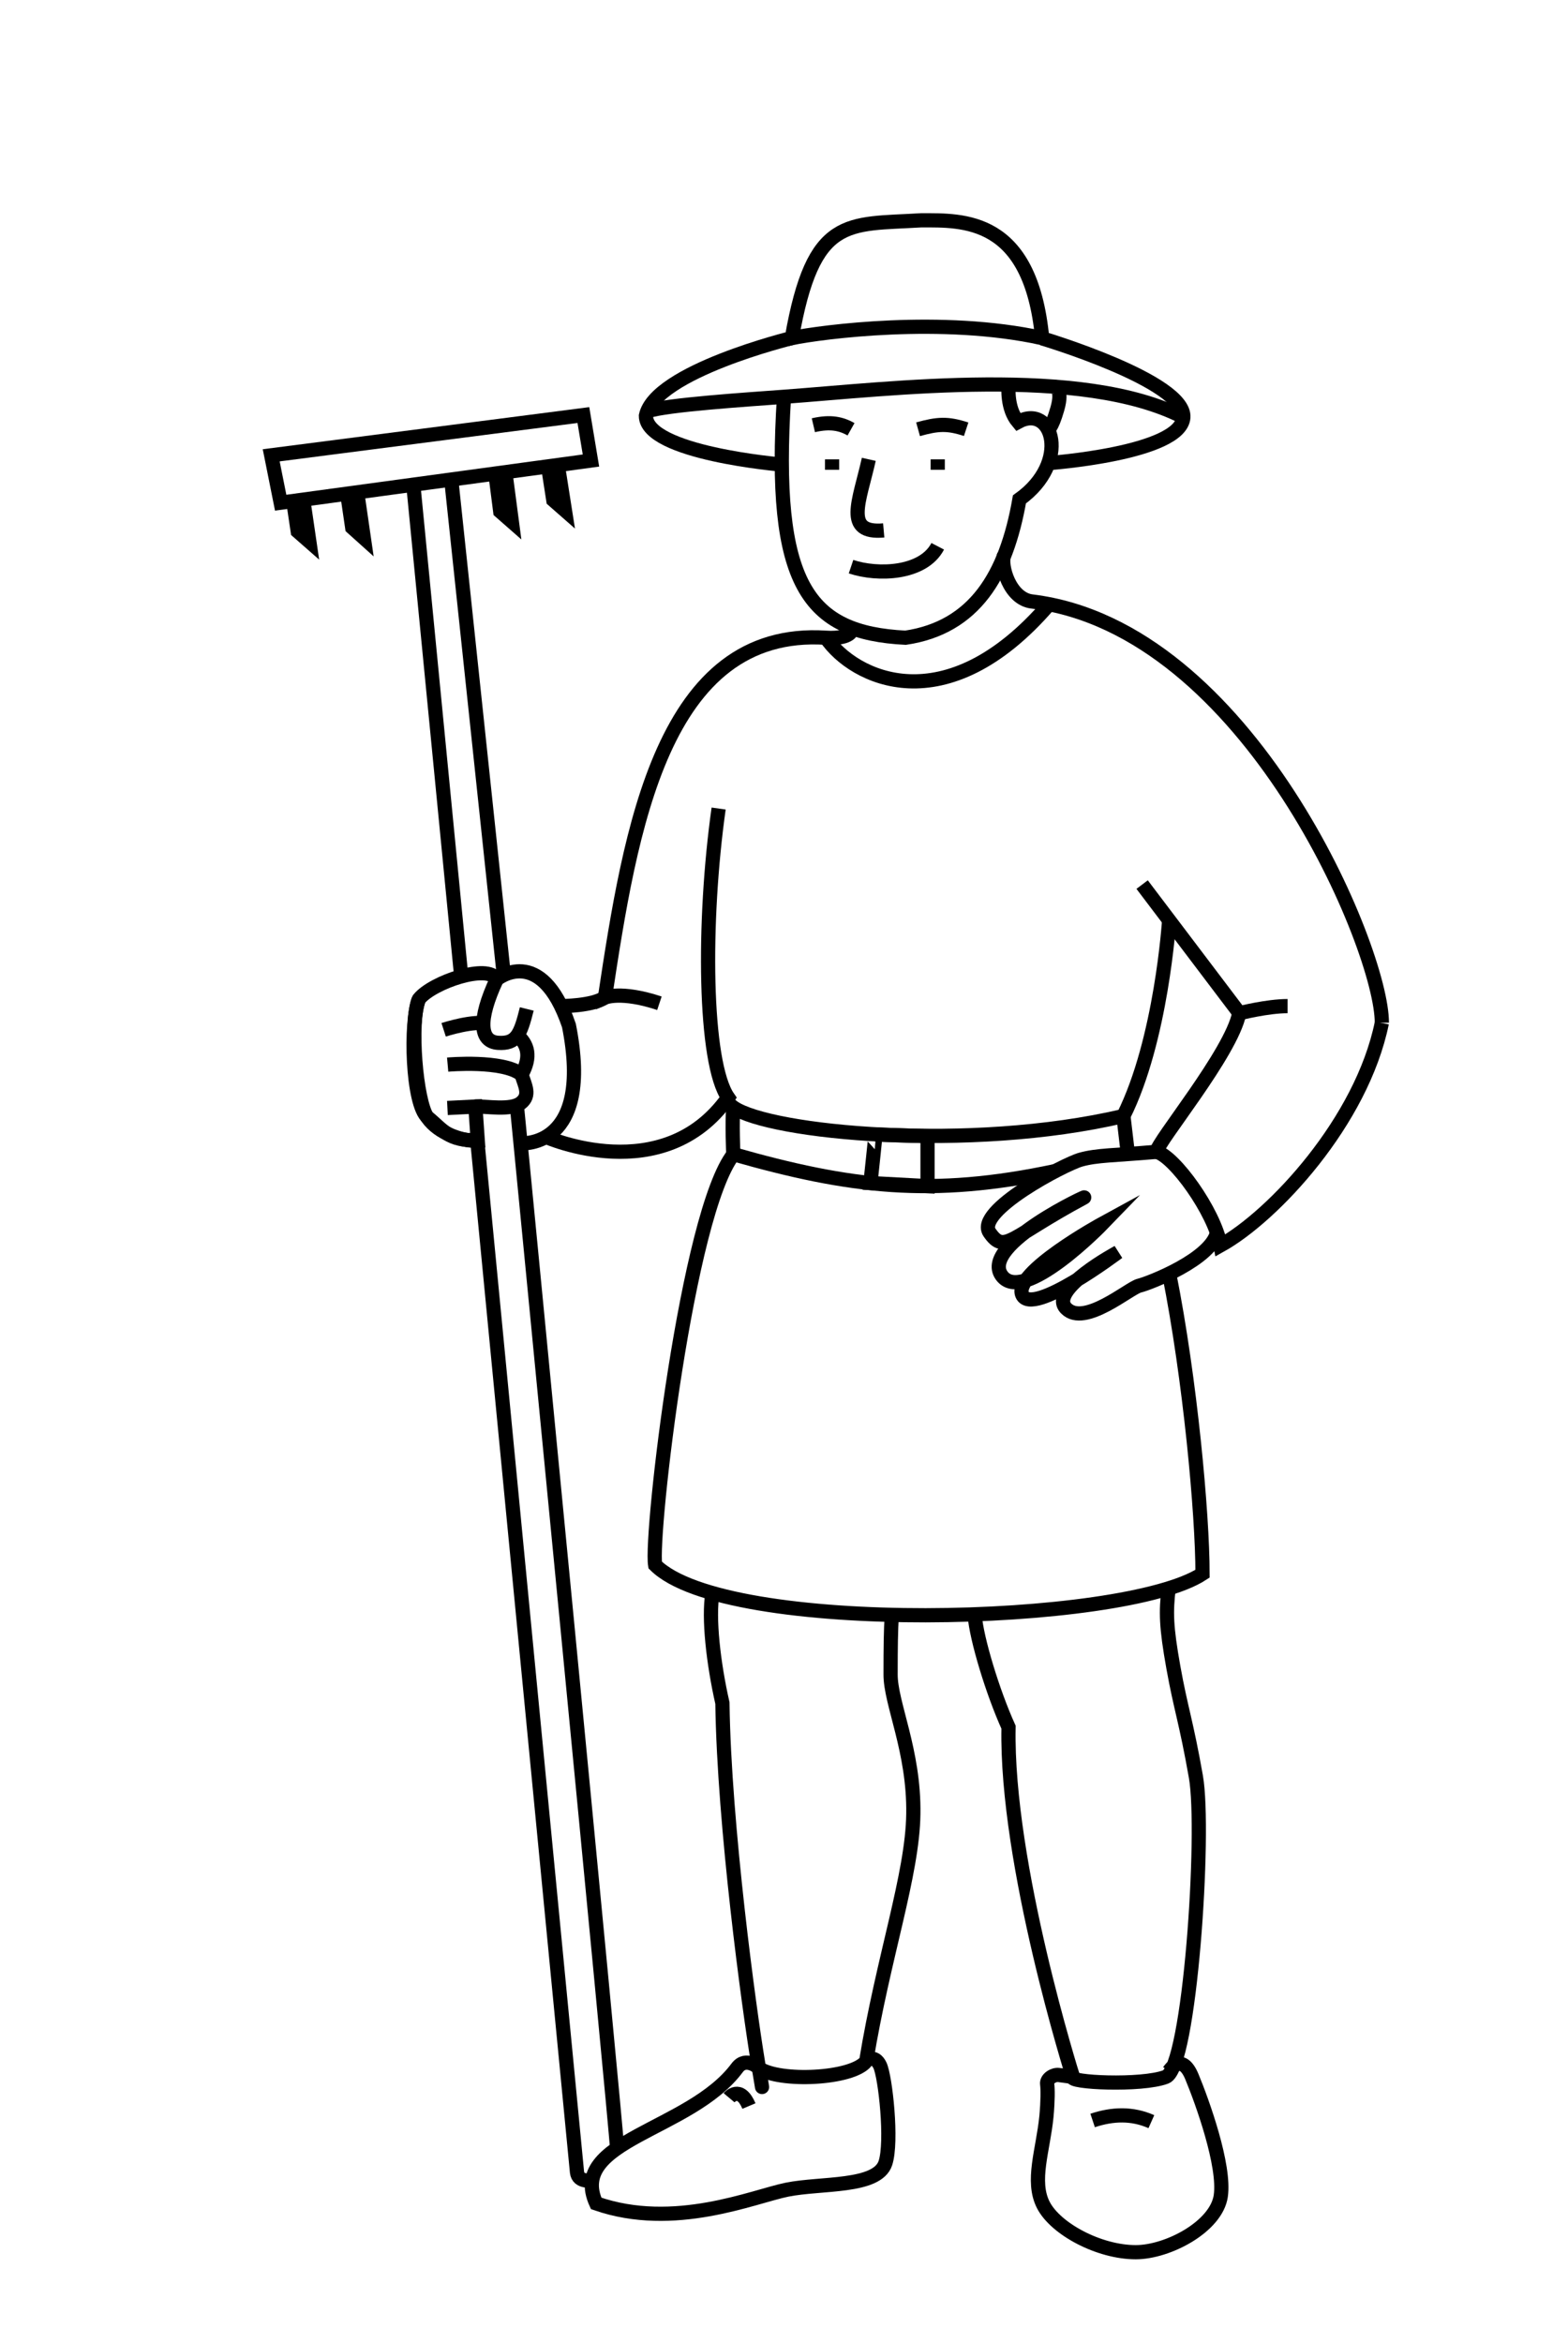 <?xml version="1.0" encoding="UTF-8"?>
<svg id="Layer_3" xmlns="http://www.w3.org/2000/svg" version="1.1" viewBox="0 0 662 989">
  <!-- Generator: Adobe Illustrator 29.5.0, SVG Export Plug-In . SVG Version: 2.1.0 Build 137)  -->
  <defs>
    <style>
      .st0 {
        fill: none;
        stroke: #000;
        stroke-miterlimit: 10;
        stroke-width: 6px;
      }
    </style>
  </defs>
  <path class="st0" d="M388.9,93c-31.3,1.9-45.5-2.1-54.6,49.7,12.9-2.6,63.4-9.3,105.7,0-4.9-51.1-33.4-49.7-51.1-49.7Z"/>
  <path class="st0" d="M334.3,142.7s-57.7,14.1-61.6,32.8c0,15.8,57.3,20.6,57.3,20.6"/>
  <path class="st0" d="M273.7,173.5c7.7-2.6,40.9-4.8,57.2-6,45.3-3.3,125.8-13.4,168.7,8.6"/>
  <path class="st0" d="M425.8,162.4c0,1.1-.8,10,4,15.7,14.7-8,22.4,17.1.6,32.7-5.6,32.2-19.1,54.1-48.1,58.4-41.4-2.1-56.3-22.3-51.3-101.7"/>
  <path class="st0" d="M343.4,179.5c7.3-1.7,11.8-.6,15.9,1.7"/>
  <path class="st0" d="M387.6,181.2c8.3-2.3,12.4-2.6,20.3,0"/>
  <line class="st0" x1="351.3" y1="193.9" x2="351.3" y2="198.3"/>
  <line class="st0" x1="395.9" y1="193.9" x2="395.9" y2="198.3"/>
  <path class="st0" d="M366.8,193.9c-4,17.9-10.7,31.5,6.3,30"/>
  <path class="st0" d="M359.3,239.2c11.3,3.8,30.5,3.1,36.6-8.6"/>
  <path class="st0" d="M442.5,195.5s56-4,57.1-19.3-59.7-33.4-59.7-33.4"/>
  <path class="st0" d="M435.8,265.1"/>
  <path class="st0" d="M502.5,289"/>
  <path class="st0" d="M502.5,289"/>
  <path class="st0" d="M306.4,293.6"/>
  <path class="st0" d="M583.4,431.8c-8.5,41.6-45.8,81.5-68.1,93.9-2.7-14.4-19.5-37.6-27-39.5.2-4.1,31.5-41.6,34.9-58.5"/>
  <path class="st0" d="M442.9,259.1"/>
  <path class="st0" d="M278.4,423.5c-16.3-5.4-23-2.4-23-2.4,10.7-70.8,24.3-156.4,93.3-151.9,5.4.4,11.3-.6,11-4.1"/>
  <path class="st0" d="M222.4,425.9c-2.7,10.9-4.4,14.8-12.1,14.3s-8.7-9.4-.6-26.8c-3.6-6.8-27.1,1.2-32.8,8.3-3.9,9.7-2.9,44.6,3.7,50s8.5,9.8,21.1,9.7l-1-14.3-11.8.6"/>
  <path class="st0" d="M176.8,421.8c-3.9,9.7-1.2,43.1,3.7,50s14.5,9.5,19.1,9.7"/>
  <path class="st0" d="M187.3,434.7s13.3-4.3,18.7-2.4"/>
  <path class="st0" d="M217.9,436.6c5.2,4.1,6.4,9.6,2.3,17,1.4,4.6,3.9,8.7-.3,12s-14.6,1.3-19.4,1.5"/>
  <path class="st0" d="M189,449.4s23.5-2.1,31.2,4.2"/>
  <path class="st0" d="M209.6,413.5"/>
  <path class="st0" d="M220.2,482.6"/>
  <path class="st0" d="M220.2,482.6s30.3,2.2,20-49.7c-11.9-34.9-30.5-19.5-30.5-19.5"/>
  <path class="st0" d="M236.8,424.7s13.6,0,18.6-3.7"/>
  <path class="st0" d="M230.5,479.9s49.5,22.1,76.9-16.6c-10.2-14.7-10.7-74.4-4-122"/>
  <path class="st0" d="M482.2,373.4l41.1,54.3s11.7-3,20.3-3"/>
  <path class="st0" d="M423.9,234.4c-1.6,4.2,2.3,18.4,11.8,19.5,91.5,11.2,147.9,147.2,147.7,177.8"/>
  <path class="st0" d="M488.4,486.2c-18.6,1.6-25.2,1.4-32.1,3.3s-44.8,21.8-38.5,30.8c6.4,9.2,8.7,1.9,39.7-14.7,4.1-2.2-43.7,19.6-34.7,32.7s42.7-21.8,42.7-21.8c0,0-38.1,20.8-33.9,30.1s40.4-18,40.4-18c0,0-29.6,15.8-21.9,23.7s26.7-8.6,30.9-9.6,30.8-11.3,32.9-22.8"/>
  <path class="st0" d="M307.4,463.3c-.5,1.4.3,2.8,2.3,4.2,15.3,10.6,99.3,18.9,164.6,3.6,16.1-32.2,19.3-82.6,19.3-82.6"/>
  <line class="st0" x1="476.2" y1="487.2" x2="474.3" y2="471.1"/>
  <path class="st0" d="M445.7,494.3c-52.5,11.2-86.9,6.9-136.1-7.1,0,0-.6-13.6,0-19.7"/>
  <path class="st0" d="M369.6,478.9c.1,0-2.1,20.5-2.1,20.5l24.1,1.3v-21.1l-22-.7Z"/>
  <path class="st0" d="M309.7,487.2c-19.5,24.7-35.2,160.3-33.1,173.4,29.8,29.8,197.7,25.6,231.1,3.7,0-25.1-5.2-82.1-14.1-126.7"/>
  <path class="st0" d="M204.3,201.1"/>
  <path class="st0" d="M188.3,203.5"/>
  <line class="st0" x1="190.5" y1="202.3" x2="212.7" y2="411.6"/>
  <line class="st0" x1="194.6" y1="410.9" x2="174.5" y2="204.7"/>
  <path class="st0" d="M260.5,906.7c0-5.9-42.3-440.2-42.3-440.2"/>
  <path class="st0" d="M300.8,672.5c-1.8,10.4.4,29.7,4.2,46.4.7,51.9,11.3,129.2,15,151.6s.3,1.8.4,2.5c8.5,6,39.4,4.7,45.3-2.9,7.1-43.6,19.6-78.9,19.9-104.4.4-26.7-9.7-46.7-9.6-59,0-11.9.1-18.2.5-25"/>
  <path class="st0" d="M320.4,872.9"/>
  <path class="st0" d="M320.4,872.9s-5.5-5-9.2,0c-19.9,26.7-71.7,30.4-59.5,57.2,33,11.5,66.3-2.9,80.6-5.8s38-.7,41.5-11.2c3-9,0-36.5-2.3-41.3s-5.9-1.9-5.9-1.9"/>
  <path class="st0" d="M452.9,876.7c-2.3,2.4,29.1,3.9,39.3,0s16.8-103.4,12.7-126.7-6.4-28.8-9.5-46.1-3.2-23.5-2-33.5"/>
  <path class="st0" d="M411.5,681.8c.8,10.1,7.6,32.5,14.3,47.3-1.2,57.7,27.2,147.6,27.2,147.6l-6-.8c-2.2-.3-5.2,1.6-4.9,3.8s.3,7.1-.3,13.7c-1.4,14.2-6.5,27.3-1.3,37.4s23.5,19.9,39,19.9c13.6,0,34-10.8,35.9-23.7s-7.8-39.8-12.2-50.4-9.6-2.4-9.6-2.4"/>
  <path class="st0" d="M461.3,895.1c8.4-2.8,16.7-3.1,24.8.5"/>
  <path class="st0" d="M307.8,885.5s4.6-5.5,8.4,3.5"/>
  <path class="st0" d="M250.1,920.3"/>
  <path class="st0" d="M250.1,920.3s-6,1.3-6.5-3.4-42.1-435.5-42.1-435.5"/>
  <path class="st0" d="M348.7,269.2c11.6,17,50.5,36.7,94.2-14.1"/>
  <path class="st0" d="M445.3,163.3s3.6.6,1.1,9.3-4,8.7-4,8.7"/>
  <polygon class="st0" points="114.5 192.2 118.5 212.2 249.5 194.4 246.3 175.2 114.5 192.2"/>
  <polyline class="st0" points="123.8 211.5 125.7 224.3 130.6 228.6 128 210.8"/>
  <polyline class="st0" points="146.6 208.4 148.7 222.7 153.6 227.1 150.8 207.8"/>
  <polyline class="st0" points="209.2 200.3 211.2 215.9 216.1 220.2 213.4 199.7"/>
  <polyline class="st0" points="231.4 196.9 233.6 211.1 238.5 215.4 235.5 196.3"/>
</svg>